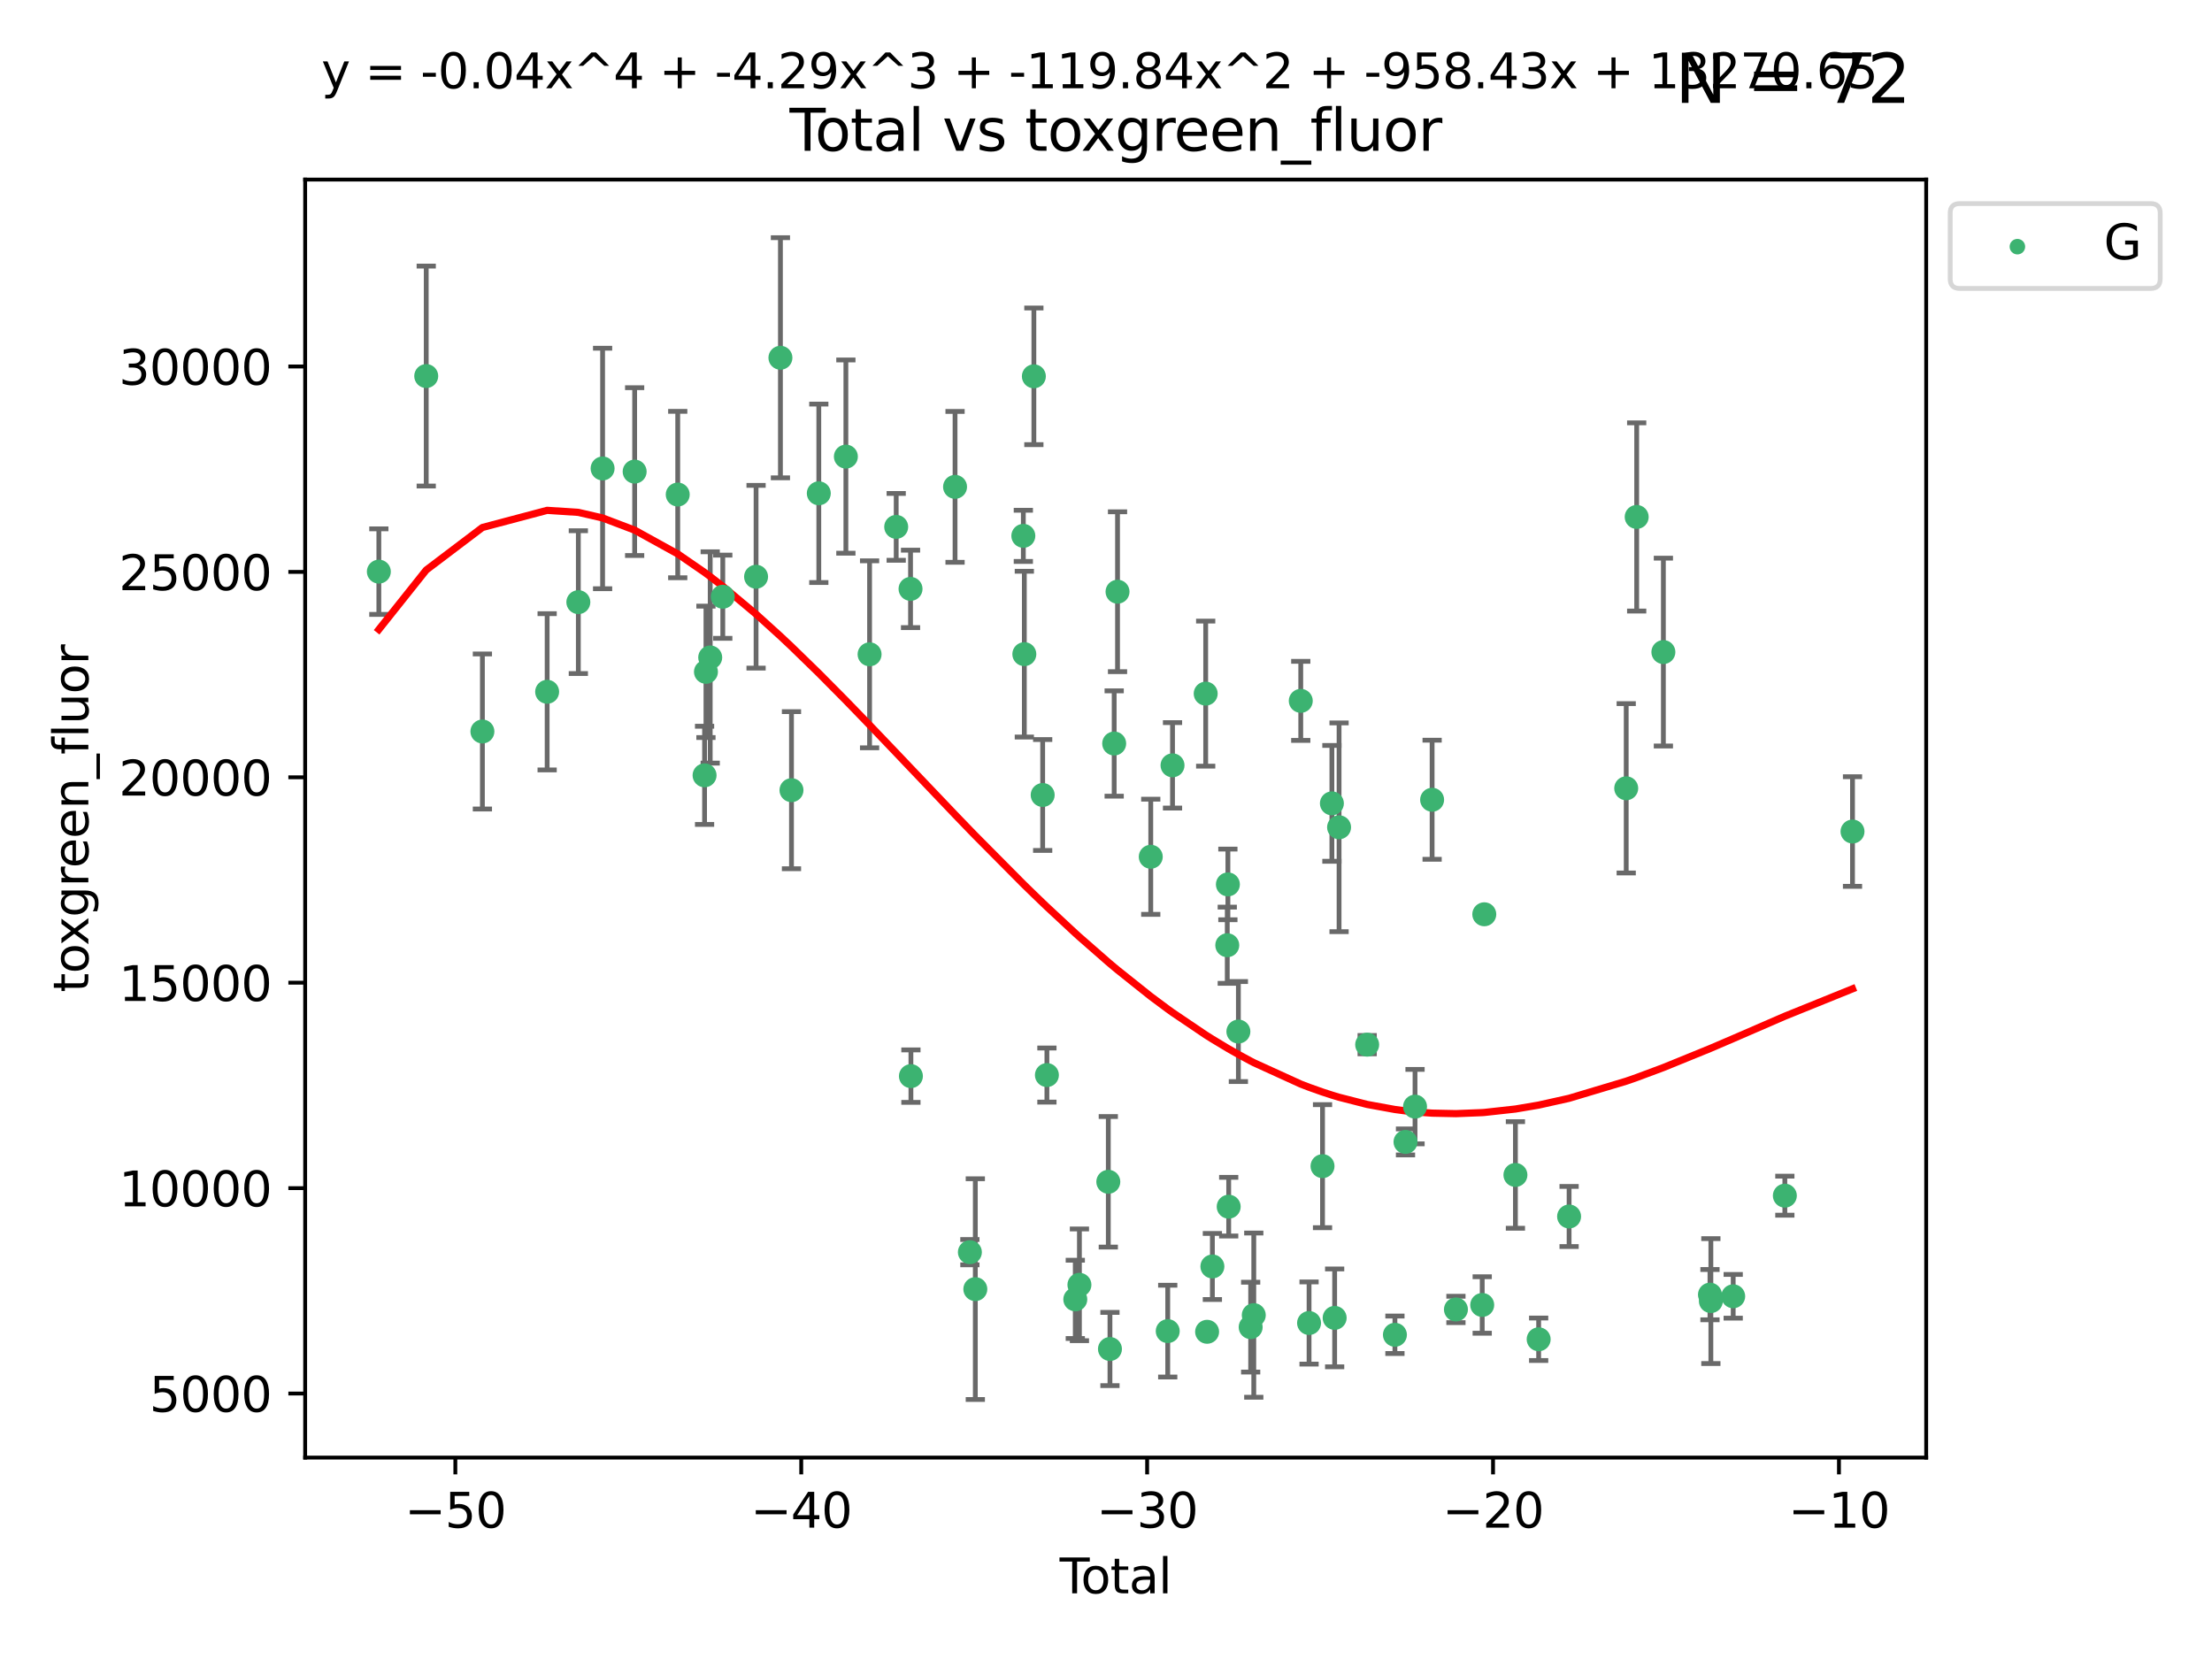 <?xml version="1.0" encoding="utf-8" standalone="no"?>
<!DOCTYPE svg PUBLIC "-//W3C//DTD SVG 1.1//EN"
  "http://www.w3.org/Graphics/SVG/1.1/DTD/svg11.dtd">
<svg xmlns:xlink="http://www.w3.org/1999/xlink" width="460.8pt" height="345.6pt" viewBox="0 0 460.8 345.6" xmlns="http://www.w3.org/2000/svg" version="1.1">
 <defs>
  <style type="text/css">*{stroke-linejoin: round; stroke-linecap: butt}</style>
 </defs>
 <g id="figure_1">
  <g id="patch_1">
   <path d="M 0 345.6 
L 460.8 345.6 
L 460.8 0 
L 0 0 
z
" style="fill: #ffffff"/>
  </g>
  <g id="axes_1">
   <g id="patch_2">
    <path d="M 63.571 303.64 
L 401.26 303.64 
L 401.26 37.411 
L 63.571 37.411 
z
" style="fill: #ffffff"/>
   </g>
   <g id="PathCollection_1">
    <defs>
     <path id="m48bfeed901" d="M 0 1.118 
C 0.297 1.118 0.581 1 0.791 0.791 
C 1 0.581 1.118 0.297 1.118 0 
C 1.118 -0.297 1 -0.581 0.791 -0.791 
C 0.581 -1 0.297 -1.118 0 -1.118 
C -0.297 -1.118 -0.581 -1 -0.791 -0.791 
C -1 -0.581 -1.118 -0.297 -1.118 0 
C -1.118 0.297 -1 0.581 -0.791 0.791 
C -0.581 1 -0.297 1.118 0 1.118 
z
" style="stroke: #3cb371"/>
    </defs>
    <g clip-path="url(#pe0abf60c79)">
     <use xlink:href="#m48bfeed901" x="78.921" y="119.081" style="fill: #3cb371; stroke: #3cb371"/>
     <use xlink:href="#m48bfeed901" x="88.792" y="78.341" style="fill: #3cb371; stroke: #3cb371"/>
     <use xlink:href="#m48bfeed901" x="100.493" y="152.382" style="fill: #3cb371; stroke: #3cb371"/>
     <use xlink:href="#m48bfeed901" x="113.98" y="144.112" style="fill: #3cb371; stroke: #3cb371"/>
     <use xlink:href="#m48bfeed901" x="120.479" y="125.437" style="fill: #3cb371; stroke: #3cb371"/>
     <use xlink:href="#m48bfeed901" x="125.533" y="97.589" style="fill: #3cb371; stroke: #3cb371"/>
     <use xlink:href="#m48bfeed901" x="132.209" y="98.241" style="fill: #3cb371; stroke: #3cb371"/>
     <use xlink:href="#m48bfeed901" x="141.185" y="103.021" style="fill: #3cb371; stroke: #3cb371"/>
     <use xlink:href="#m48bfeed901" x="146.775" y="161.515" style="fill: #3cb371; stroke: #3cb371"/>
     <use xlink:href="#m48bfeed901" x="147.063" y="139.956" style="fill: #3cb371; stroke: #3cb371"/>
     <use xlink:href="#m48bfeed901" x="147.95" y="136.96" style="fill: #3cb371; stroke: #3cb371"/>
     <use xlink:href="#m48bfeed901" x="150.568" y="124.311" style="fill: #3cb371; stroke: #3cb371"/>
     <use xlink:href="#m48bfeed901" x="157.504" y="120.145" style="fill: #3cb371; stroke: #3cb371"/>
     <use xlink:href="#m48bfeed901" x="162.577" y="74.527" style="fill: #3cb371; stroke: #3cb371"/>
     <use xlink:href="#m48bfeed901" x="164.88" y="164.609" style="fill: #3cb371; stroke: #3cb371"/>
     <use xlink:href="#m48bfeed901" x="170.572" y="102.764" style="fill: #3cb371; stroke: #3cb371"/>
     <use xlink:href="#m48bfeed901" x="176.212" y="95.117" style="fill: #3cb371; stroke: #3cb371"/>
     <use xlink:href="#m48bfeed901" x="181.15" y="136.304" style="fill: #3cb371; stroke: #3cb371"/>
     <use xlink:href="#m48bfeed901" x="186.695" y="109.759" style="fill: #3cb371; stroke: #3cb371"/>
     <use xlink:href="#m48bfeed901" x="189.682" y="122.676" style="fill: #3cb371; stroke: #3cb371"/>
     <use xlink:href="#m48bfeed901" x="189.76" y="224.177" style="fill: #3cb371; stroke: #3cb371"/>
     <use xlink:href="#m48bfeed901" x="198.955" y="101.42" style="fill: #3cb371; stroke: #3cb371"/>
     <use xlink:href="#m48bfeed901" x="202.045" y="260.852" style="fill: #3cb371; stroke: #3cb371"/>
     <use xlink:href="#m48bfeed901" x="203.178" y="268.548" style="fill: #3cb371; stroke: #3cb371"/>
     <use xlink:href="#m48bfeed901" x="213.179" y="111.627" style="fill: #3cb371; stroke: #3cb371"/>
     <use xlink:href="#m48bfeed901" x="213.387" y="136.27" style="fill: #3cb371; stroke: #3cb371"/>
     <use xlink:href="#m48bfeed901" x="215.374" y="78.394" style="fill: #3cb371; stroke: #3cb371"/>
     <use xlink:href="#m48bfeed901" x="217.208" y="165.612" style="fill: #3cb371; stroke: #3cb371"/>
     <use xlink:href="#m48bfeed901" x="218.09" y="223.956" style="fill: #3cb371; stroke: #3cb371"/>
     <use xlink:href="#m48bfeed901" x="224.004" y="270.68" style="fill: #3cb371; stroke: #3cb371"/>
     <use xlink:href="#m48bfeed901" x="224.864" y="267.65" style="fill: #3cb371; stroke: #3cb371"/>
     <use xlink:href="#m48bfeed901" x="230.88" y="246.189" style="fill: #3cb371; stroke: #3cb371"/>
     <use xlink:href="#m48bfeed901" x="231.224" y="281.024" style="fill: #3cb371; stroke: #3cb371"/>
     <use xlink:href="#m48bfeed901" x="232.104" y="154.887" style="fill: #3cb371; stroke: #3cb371"/>
     <use xlink:href="#m48bfeed901" x="232.802" y="123.264" style="fill: #3cb371; stroke: #3cb371"/>
     <use xlink:href="#m48bfeed901" x="239.724" y="178.481" style="fill: #3cb371; stroke: #3cb371"/>
     <use xlink:href="#m48bfeed901" x="243.26" y="277.296" style="fill: #3cb371; stroke: #3cb371"/>
     <use xlink:href="#m48bfeed901" x="244.258" y="159.433" style="fill: #3cb371; stroke: #3cb371"/>
     <use xlink:href="#m48bfeed901" x="251.167" y="144.495" style="fill: #3cb371; stroke: #3cb371"/>
     <use xlink:href="#m48bfeed901" x="251.462" y="277.436" style="fill: #3cb371; stroke: #3cb371"/>
     <use xlink:href="#m48bfeed901" x="252.562" y="263.827" style="fill: #3cb371; stroke: #3cb371"/>
     <use xlink:href="#m48bfeed901" x="255.663" y="196.908" style="fill: #3cb371; stroke: #3cb371"/>
     <use xlink:href="#m48bfeed901" x="255.793" y="184.238" style="fill: #3cb371; stroke: #3cb371"/>
     <use xlink:href="#m48bfeed901" x="255.96" y="251.374" style="fill: #3cb371; stroke: #3cb371"/>
     <use xlink:href="#m48bfeed901" x="257.978" y="214.891" style="fill: #3cb371; stroke: #3cb371"/>
     <use xlink:href="#m48bfeed901" x="260.537" y="276.468" style="fill: #3cb371; stroke: #3cb371"/>
     <use xlink:href="#m48bfeed901" x="261.185" y="273.967" style="fill: #3cb371; stroke: #3cb371"/>
     <use xlink:href="#m48bfeed901" x="270.973" y="146.002" style="fill: #3cb371; stroke: #3cb371"/>
     <use xlink:href="#m48bfeed901" x="272.702" y="275.609" style="fill: #3cb371; stroke: #3cb371"/>
     <use xlink:href="#m48bfeed901" x="275.505" y="242.933" style="fill: #3cb371; stroke: #3cb371"/>
     <use xlink:href="#m48bfeed901" x="277.458" y="167.356" style="fill: #3cb371; stroke: #3cb371"/>
     <use xlink:href="#m48bfeed901" x="278.033" y="274.539" style="fill: #3cb371; stroke: #3cb371"/>
     <use xlink:href="#m48bfeed901" x="278.954" y="172.338" style="fill: #3cb371; stroke: #3cb371"/>
     <use xlink:href="#m48bfeed901" x="284.806" y="217.622" style="fill: #3cb371; stroke: #3cb371"/>
     <use xlink:href="#m48bfeed901" x="290.588" y="278.06" style="fill: #3cb371; stroke: #3cb371"/>
     <use xlink:href="#m48bfeed901" x="292.792" y="237.884" style="fill: #3cb371; stroke: #3cb371"/>
     <use xlink:href="#m48bfeed901" x="294.777" y="230.529" style="fill: #3cb371; stroke: #3cb371"/>
     <use xlink:href="#m48bfeed901" x="298.336" y="166.603" style="fill: #3cb371; stroke: #3cb371"/>
     <use xlink:href="#m48bfeed901" x="303.298" y="272.783" style="fill: #3cb371; stroke: #3cb371"/>
     <use xlink:href="#m48bfeed901" x="308.772" y="271.848" style="fill: #3cb371; stroke: #3cb371"/>
     <use xlink:href="#m48bfeed901" x="309.203" y="190.46" style="fill: #3cb371; stroke: #3cb371"/>
     <use xlink:href="#m48bfeed901" x="315.691" y="244.763" style="fill: #3cb371; stroke: #3cb371"/>
     <use xlink:href="#m48bfeed901" x="320.531" y="278.996" style="fill: #3cb371; stroke: #3cb371"/>
     <use xlink:href="#m48bfeed901" x="326.871" y="253.416" style="fill: #3cb371; stroke: #3cb371"/>
     <use xlink:href="#m48bfeed901" x="338.77" y="164.215" style="fill: #3cb371; stroke: #3cb371"/>
     <use xlink:href="#m48bfeed901" x="340.952" y="107.688" style="fill: #3cb371; stroke: #3cb371"/>
     <use xlink:href="#m48bfeed901" x="346.513" y="135.838" style="fill: #3cb371; stroke: #3cb371"/>
     <use xlink:href="#m48bfeed901" x="356.217" y="269.698" style="fill: #3cb371; stroke: #3cb371"/>
     <use xlink:href="#m48bfeed901" x="356.405" y="271.04" style="fill: #3cb371; stroke: #3cb371"/>
     <use xlink:href="#m48bfeed901" x="361.057" y="270.041" style="fill: #3cb371; stroke: #3cb371"/>
     <use xlink:href="#m48bfeed901" x="371.817" y="249.079" style="fill: #3cb371; stroke: #3cb371"/>
     <use xlink:href="#m48bfeed901" x="385.911" y="173.22" style="fill: #3cb371; stroke: #3cb371"/>
    </g>
   </g>
   <g id="matplotlib.axis_1">
    <g id="xtick_1">
     <g id="line2d_1">
      <defs>
       <path id="m351f37cf20" d="M 0 0 
L 0 3.5 
" style="stroke: #000000; stroke-width: 0.8"/>
      </defs>
      <g>
       <use xlink:href="#m351f37cf20" x="94.856" y="303.64" style="stroke: #000000; stroke-width: 0.8"/>
      </g>
     </g>
     <g id="text_1">
      <!-- −50 -->
      <g transform="translate(84.304 318.238)scale(0.1 -0.1)">
       <defs>
        <path id="DejaVuSans-2212" d="M 678 2272 
L 4684 2272 
L 4684 1741 
L 678 1741 
L 678 2272 
z
" transform="scale(0.016)"/>
        <path id="DejaVuSans-35" d="M 691 4666 
L 3169 4666 
L 3169 4134 
L 1269 4134 
L 1269 2991 
Q 1406 3038 1543 3061 
Q 1681 3084 1819 3084 
Q 2600 3084 3056 2656 
Q 3513 2228 3513 1497 
Q 3513 744 3044 326 
Q 2575 -91 1722 -91 
Q 1428 -91 1123 -41 
Q 819 9 494 109 
L 494 744 
Q 775 591 1075 516 
Q 1375 441 1709 441 
Q 2250 441 2565 725 
Q 2881 1009 2881 1497 
Q 2881 1984 2565 2268 
Q 2250 2553 1709 2553 
Q 1456 2553 1204 2497 
Q 953 2441 691 2322 
L 691 4666 
z
" transform="scale(0.016)"/>
        <path id="DejaVuSans-30" d="M 2034 4250 
Q 1547 4250 1301 3770 
Q 1056 3291 1056 2328 
Q 1056 1369 1301 889 
Q 1547 409 2034 409 
Q 2525 409 2770 889 
Q 3016 1369 3016 2328 
Q 3016 3291 2770 3770 
Q 2525 4250 2034 4250 
z
M 2034 4750 
Q 2819 4750 3233 4129 
Q 3647 3509 3647 2328 
Q 3647 1150 3233 529 
Q 2819 -91 2034 -91 
Q 1250 -91 836 529 
Q 422 1150 422 2328 
Q 422 3509 836 4129 
Q 1250 4750 2034 4750 
z
" transform="scale(0.016)"/>
       </defs>
       <use xlink:href="#DejaVuSans-2212"/>
       <use xlink:href="#DejaVuSans-35" x="83.789"/>
       <use xlink:href="#DejaVuSans-30" x="147.412"/>
      </g>
     </g>
    </g>
    <g id="xtick_2">
     <g id="line2d_2">
      <g>
       <use xlink:href="#m351f37cf20" x="166.914" y="303.64" style="stroke: #000000; stroke-width: 0.8"/>
      </g>
     </g>
     <g id="text_2">
      <!-- −40 -->
      <g transform="translate(156.361 318.238)scale(0.1 -0.1)">
       <defs>
        <path id="DejaVuSans-34" d="M 2419 4116 
L 825 1625 
L 2419 1625 
L 2419 4116 
z
M 2253 4666 
L 3047 4666 
L 3047 1625 
L 3713 1625 
L 3713 1100 
L 3047 1100 
L 3047 0 
L 2419 0 
L 2419 1100 
L 313 1100 
L 313 1709 
L 2253 4666 
z
" transform="scale(0.016)"/>
       </defs>
       <use xlink:href="#DejaVuSans-2212"/>
       <use xlink:href="#DejaVuSans-34" x="83.789"/>
       <use xlink:href="#DejaVuSans-30" x="147.412"/>
      </g>
     </g>
    </g>
    <g id="xtick_3">
     <g id="line2d_3">
      <g>
       <use xlink:href="#m351f37cf20" x="238.971" y="303.64" style="stroke: #000000; stroke-width: 0.8"/>
      </g>
     </g>
     <g id="text_3">
      <!-- −30 -->
      <g transform="translate(228.419 318.238)scale(0.1 -0.1)">
       <defs>
        <path id="DejaVuSans-33" d="M 2597 2516 
Q 3050 2419 3304 2112 
Q 3559 1806 3559 1356 
Q 3559 666 3084 287 
Q 2609 -91 1734 -91 
Q 1441 -91 1130 -33 
Q 819 25 488 141 
L 488 750 
Q 750 597 1062 519 
Q 1375 441 1716 441 
Q 2309 441 2620 675 
Q 2931 909 2931 1356 
Q 2931 1769 2642 2001 
Q 2353 2234 1838 2234 
L 1294 2234 
L 1294 2753 
L 1863 2753 
Q 2328 2753 2575 2939 
Q 2822 3125 2822 3475 
Q 2822 3834 2567 4026 
Q 2313 4219 1838 4219 
Q 1578 4219 1281 4162 
Q 984 4106 628 3988 
L 628 4550 
Q 988 4650 1302 4700 
Q 1616 4750 1894 4750 
Q 2613 4750 3031 4423 
Q 3450 4097 3450 3541 
Q 3450 3153 3228 2886 
Q 3006 2619 2597 2516 
z
" transform="scale(0.016)"/>
       </defs>
       <use xlink:href="#DejaVuSans-2212"/>
       <use xlink:href="#DejaVuSans-33" x="83.789"/>
       <use xlink:href="#DejaVuSans-30" x="147.412"/>
      </g>
     </g>
    </g>
    <g id="xtick_4">
     <g id="line2d_4">
      <g>
       <use xlink:href="#m351f37cf20" x="311.029" y="303.64" style="stroke: #000000; stroke-width: 0.8"/>
      </g>
     </g>
     <g id="text_4">
      <!-- −20 -->
      <g transform="translate(300.476 318.238)scale(0.1 -0.1)">
       <defs>
        <path id="DejaVuSans-32" d="M 1228 531 
L 3431 531 
L 3431 0 
L 469 0 
L 469 531 
Q 828 903 1448 1529 
Q 2069 2156 2228 2338 
Q 2531 2678 2651 2914 
Q 2772 3150 2772 3378 
Q 2772 3750 2511 3984 
Q 2250 4219 1831 4219 
Q 1534 4219 1204 4116 
Q 875 4013 500 3803 
L 500 4441 
Q 881 4594 1212 4672 
Q 1544 4750 1819 4750 
Q 2544 4750 2975 4387 
Q 3406 4025 3406 3419 
Q 3406 3131 3298 2873 
Q 3191 2616 2906 2266 
Q 2828 2175 2409 1742 
Q 1991 1309 1228 531 
z
" transform="scale(0.016)"/>
       </defs>
       <use xlink:href="#DejaVuSans-2212"/>
       <use xlink:href="#DejaVuSans-32" x="83.789"/>
       <use xlink:href="#DejaVuSans-30" x="147.412"/>
      </g>
     </g>
    </g>
    <g id="xtick_5">
     <g id="line2d_5">
      <g>
       <use xlink:href="#m351f37cf20" x="383.086" y="303.64" style="stroke: #000000; stroke-width: 0.8"/>
      </g>
     </g>
     <g id="text_5">
      <!-- −10 -->
      <g transform="translate(372.534 318.238)scale(0.1 -0.1)">
       <defs>
        <path id="DejaVuSans-31" d="M 794 531 
L 1825 531 
L 1825 4091 
L 703 3866 
L 703 4441 
L 1819 4666 
L 2450 4666 
L 2450 531 
L 3481 531 
L 3481 0 
L 794 0 
L 794 531 
z
" transform="scale(0.016)"/>
       </defs>
       <use xlink:href="#DejaVuSans-2212"/>
       <use xlink:href="#DejaVuSans-31" x="83.789"/>
       <use xlink:href="#DejaVuSans-30" x="147.412"/>
      </g>
     </g>
    </g>
    <g id="text_6">
     <!-- Total -->
     <g transform="translate(220.739 331.917)scale(0.1 -0.1)">
      <defs>
       <path id="DejaVuSans-54" d="M -19 4666 
L 3928 4666 
L 3928 4134 
L 2272 4134 
L 2272 0 
L 1638 0 
L 1638 4134 
L -19 4134 
L -19 4666 
z
" transform="scale(0.016)"/>
       <path id="DejaVuSans-6f" d="M 1959 3097 
Q 1497 3097 1228 2736 
Q 959 2375 959 1747 
Q 959 1119 1226 758 
Q 1494 397 1959 397 
Q 2419 397 2687 759 
Q 2956 1122 2956 1747 
Q 2956 2369 2687 2733 
Q 2419 3097 1959 3097 
z
M 1959 3584 
Q 2709 3584 3137 3096 
Q 3566 2609 3566 1747 
Q 3566 888 3137 398 
Q 2709 -91 1959 -91 
Q 1206 -91 779 398 
Q 353 888 353 1747 
Q 353 2609 779 3096 
Q 1206 3584 1959 3584 
z
" transform="scale(0.016)"/>
       <path id="DejaVuSans-74" d="M 1172 4494 
L 1172 3500 
L 2356 3500 
L 2356 3053 
L 1172 3053 
L 1172 1153 
Q 1172 725 1289 603 
Q 1406 481 1766 481 
L 2356 481 
L 2356 0 
L 1766 0 
Q 1100 0 847 248 
Q 594 497 594 1153 
L 594 3053 
L 172 3053 
L 172 3500 
L 594 3500 
L 594 4494 
L 1172 4494 
z
" transform="scale(0.016)"/>
       <path id="DejaVuSans-61" d="M 2194 1759 
Q 1497 1759 1228 1600 
Q 959 1441 959 1056 
Q 959 750 1161 570 
Q 1363 391 1709 391 
Q 2188 391 2477 730 
Q 2766 1069 2766 1631 
L 2766 1759 
L 2194 1759 
z
M 3341 1997 
L 3341 0 
L 2766 0 
L 2766 531 
Q 2569 213 2275 61 
Q 1981 -91 1556 -91 
Q 1019 -91 701 211 
Q 384 513 384 1019 
Q 384 1609 779 1909 
Q 1175 2209 1959 2209 
L 2766 2209 
L 2766 2266 
Q 2766 2663 2505 2880 
Q 2244 3097 1772 3097 
Q 1472 3097 1187 3025 
Q 903 2953 641 2809 
L 641 3341 
Q 956 3463 1253 3523 
Q 1550 3584 1831 3584 
Q 2591 3584 2966 3190 
Q 3341 2797 3341 1997 
z
" transform="scale(0.016)"/>
       <path id="DejaVuSans-6c" d="M 603 4863 
L 1178 4863 
L 1178 0 
L 603 0 
L 603 4863 
z
" transform="scale(0.016)"/>
      </defs>
      <use xlink:href="#DejaVuSans-54"/>
      <use xlink:href="#DejaVuSans-6f" x="44.084"/>
      <use xlink:href="#DejaVuSans-74" x="105.266"/>
      <use xlink:href="#DejaVuSans-61" x="144.475"/>
      <use xlink:href="#DejaVuSans-6c" x="205.754"/>
     </g>
    </g>
   </g>
   <g id="matplotlib.axis_2">
    <g id="ytick_1">
     <g id="line2d_6">
      <defs>
       <path id="m93490584f9" d="M 0 0 
L -3.5 0 
" style="stroke: #000000; stroke-width: 0.8"/>
      </defs>
      <g>
       <use xlink:href="#m93490584f9" x="63.571" y="290.297" style="stroke: #000000; stroke-width: 0.8"/>
      </g>
     </g>
     <g id="text_7">
      <!-- 5000 -->
      <g transform="translate(31.121 294.096)scale(0.1 -0.1)">
       <use xlink:href="#DejaVuSans-35"/>
       <use xlink:href="#DejaVuSans-30" x="63.623"/>
       <use xlink:href="#DejaVuSans-30" x="127.246"/>
       <use xlink:href="#DejaVuSans-30" x="190.869"/>
      </g>
     </g>
    </g>
    <g id="ytick_2">
     <g id="line2d_7">
      <g>
       <use xlink:href="#m93490584f9" x="63.571" y="247.507" style="stroke: #000000; stroke-width: 0.8"/>
      </g>
     </g>
     <g id="text_8">
      <!-- 10000 -->
      <g transform="translate(24.759 251.306)scale(0.1 -0.1)">
       <use xlink:href="#DejaVuSans-31"/>
       <use xlink:href="#DejaVuSans-30" x="63.623"/>
       <use xlink:href="#DejaVuSans-30" x="127.246"/>
       <use xlink:href="#DejaVuSans-30" x="190.869"/>
       <use xlink:href="#DejaVuSans-30" x="254.492"/>
      </g>
     </g>
    </g>
    <g id="ytick_3">
     <g id="line2d_8">
      <g>
       <use xlink:href="#m93490584f9" x="63.571" y="204.717" style="stroke: #000000; stroke-width: 0.8"/>
      </g>
     </g>
     <g id="text_9">
      <!-- 15000 -->
      <g transform="translate(24.759 208.516)scale(0.1 -0.1)">
       <use xlink:href="#DejaVuSans-31"/>
       <use xlink:href="#DejaVuSans-35" x="63.623"/>
       <use xlink:href="#DejaVuSans-30" x="127.246"/>
       <use xlink:href="#DejaVuSans-30" x="190.869"/>
       <use xlink:href="#DejaVuSans-30" x="254.492"/>
      </g>
     </g>
    </g>
    <g id="ytick_4">
     <g id="line2d_9">
      <g>
       <use xlink:href="#m93490584f9" x="63.571" y="161.927" style="stroke: #000000; stroke-width: 0.8"/>
      </g>
     </g>
     <g id="text_10">
      <!-- 20000 -->
      <g transform="translate(24.759 165.726)scale(0.1 -0.1)">
       <use xlink:href="#DejaVuSans-32"/>
       <use xlink:href="#DejaVuSans-30" x="63.623"/>
       <use xlink:href="#DejaVuSans-30" x="127.246"/>
       <use xlink:href="#DejaVuSans-30" x="190.869"/>
       <use xlink:href="#DejaVuSans-30" x="254.492"/>
      </g>
     </g>
    </g>
    <g id="ytick_5">
     <g id="line2d_10">
      <g>
       <use xlink:href="#m93490584f9" x="63.571" y="119.136" style="stroke: #000000; stroke-width: 0.8"/>
      </g>
     </g>
     <g id="text_11">
      <!-- 25000 -->
      <g transform="translate(24.759 122.936)scale(0.1 -0.1)">
       <use xlink:href="#DejaVuSans-32"/>
       <use xlink:href="#DejaVuSans-35" x="63.623"/>
       <use xlink:href="#DejaVuSans-30" x="127.246"/>
       <use xlink:href="#DejaVuSans-30" x="190.869"/>
       <use xlink:href="#DejaVuSans-30" x="254.492"/>
      </g>
     </g>
    </g>
    <g id="ytick_6">
     <g id="line2d_11">
      <g>
       <use xlink:href="#m93490584f9" x="63.571" y="76.346" style="stroke: #000000; stroke-width: 0.8"/>
      </g>
     </g>
     <g id="text_12">
      <!-- 30000 -->
      <g transform="translate(24.759 80.146)scale(0.1 -0.1)">
       <use xlink:href="#DejaVuSans-33"/>
       <use xlink:href="#DejaVuSans-30" x="63.623"/>
       <use xlink:href="#DejaVuSans-30" x="127.246"/>
       <use xlink:href="#DejaVuSans-30" x="190.869"/>
       <use xlink:href="#DejaVuSans-30" x="254.492"/>
      </g>
     </g>
    </g>
    <g id="text_13">
     <!-- toxgreen_fluor -->
     <g transform="translate(18.401 206.72)rotate(-90)scale(0.1 -0.1)">
      <defs>
       <path id="DejaVuSans-78" d="M 3513 3500 
L 2247 1797 
L 3578 0 
L 2900 0 
L 1881 1375 
L 863 0 
L 184 0 
L 1544 1831 
L 300 3500 
L 978 3500 
L 1906 2253 
L 2834 3500 
L 3513 3500 
z
" transform="scale(0.016)"/>
       <path id="DejaVuSans-67" d="M 2906 1791 
Q 2906 2416 2648 2759 
Q 2391 3103 1925 3103 
Q 1463 3103 1205 2759 
Q 947 2416 947 1791 
Q 947 1169 1205 825 
Q 1463 481 1925 481 
Q 2391 481 2648 825 
Q 2906 1169 2906 1791 
z
M 3481 434 
Q 3481 -459 3084 -895 
Q 2688 -1331 1869 -1331 
Q 1566 -1331 1297 -1286 
Q 1028 -1241 775 -1147 
L 775 -588 
Q 1028 -725 1275 -790 
Q 1522 -856 1778 -856 
Q 2344 -856 2625 -561 
Q 2906 -266 2906 331 
L 2906 616 
Q 2728 306 2450 153 
Q 2172 0 1784 0 
Q 1141 0 747 490 
Q 353 981 353 1791 
Q 353 2603 747 3093 
Q 1141 3584 1784 3584 
Q 2172 3584 2450 3431 
Q 2728 3278 2906 2969 
L 2906 3500 
L 3481 3500 
L 3481 434 
z
" transform="scale(0.016)"/>
       <path id="DejaVuSans-72" d="M 2631 2963 
Q 2534 3019 2420 3045 
Q 2306 3072 2169 3072 
Q 1681 3072 1420 2755 
Q 1159 2438 1159 1844 
L 1159 0 
L 581 0 
L 581 3500 
L 1159 3500 
L 1159 2956 
Q 1341 3275 1631 3429 
Q 1922 3584 2338 3584 
Q 2397 3584 2469 3576 
Q 2541 3569 2628 3553 
L 2631 2963 
z
" transform="scale(0.016)"/>
       <path id="DejaVuSans-65" d="M 3597 1894 
L 3597 1613 
L 953 1613 
Q 991 1019 1311 708 
Q 1631 397 2203 397 
Q 2534 397 2845 478 
Q 3156 559 3463 722 
L 3463 178 
Q 3153 47 2828 -22 
Q 2503 -91 2169 -91 
Q 1331 -91 842 396 
Q 353 884 353 1716 
Q 353 2575 817 3079 
Q 1281 3584 2069 3584 
Q 2775 3584 3186 3129 
Q 3597 2675 3597 1894 
z
M 3022 2063 
Q 3016 2534 2758 2815 
Q 2500 3097 2075 3097 
Q 1594 3097 1305 2825 
Q 1016 2553 972 2059 
L 3022 2063 
z
" transform="scale(0.016)"/>
       <path id="DejaVuSans-6e" d="M 3513 2113 
L 3513 0 
L 2938 0 
L 2938 2094 
Q 2938 2591 2744 2837 
Q 2550 3084 2163 3084 
Q 1697 3084 1428 2787 
Q 1159 2491 1159 1978 
L 1159 0 
L 581 0 
L 581 3500 
L 1159 3500 
L 1159 2956 
Q 1366 3272 1645 3428 
Q 1925 3584 2291 3584 
Q 2894 3584 3203 3211 
Q 3513 2838 3513 2113 
z
" transform="scale(0.016)"/>
       <path id="DejaVuSans-5f" d="M 3263 -1063 
L 3263 -1509 
L -63 -1509 
L -63 -1063 
L 3263 -1063 
z
" transform="scale(0.016)"/>
       <path id="DejaVuSans-66" d="M 2375 4863 
L 2375 4384 
L 1825 4384 
Q 1516 4384 1395 4259 
Q 1275 4134 1275 3809 
L 1275 3500 
L 2222 3500 
L 2222 3053 
L 1275 3053 
L 1275 0 
L 697 0 
L 697 3053 
L 147 3053 
L 147 3500 
L 697 3500 
L 697 3744 
Q 697 4328 969 4595 
Q 1241 4863 1831 4863 
L 2375 4863 
z
" transform="scale(0.016)"/>
       <path id="DejaVuSans-75" d="M 544 1381 
L 544 3500 
L 1119 3500 
L 1119 1403 
Q 1119 906 1312 657 
Q 1506 409 1894 409 
Q 2359 409 2629 706 
Q 2900 1003 2900 1516 
L 2900 3500 
L 3475 3500 
L 3475 0 
L 2900 0 
L 2900 538 
Q 2691 219 2414 64 
Q 2138 -91 1772 -91 
Q 1169 -91 856 284 
Q 544 659 544 1381 
z
M 1991 3584 
L 1991 3584 
z
" transform="scale(0.016)"/>
      </defs>
      <use xlink:href="#DejaVuSans-74"/>
      <use xlink:href="#DejaVuSans-6f" x="39.209"/>
      <use xlink:href="#DejaVuSans-78" x="97.266"/>
      <use xlink:href="#DejaVuSans-67" x="156.445"/>
      <use xlink:href="#DejaVuSans-72" x="219.922"/>
      <use xlink:href="#DejaVuSans-65" x="258.785"/>
      <use xlink:href="#DejaVuSans-65" x="320.309"/>
      <use xlink:href="#DejaVuSans-6e" x="381.832"/>
      <use xlink:href="#DejaVuSans-5f" x="445.211"/>
      <use xlink:href="#DejaVuSans-66" x="495.211"/>
      <use xlink:href="#DejaVuSans-6c" x="530.416"/>
      <use xlink:href="#DejaVuSans-75" x="558.199"/>
      <use xlink:href="#DejaVuSans-6f" x="621.578"/>
      <use xlink:href="#DejaVuSans-72" x="682.76"/>
     </g>
    </g>
   </g>
   <g id="LineCollection_1">
    <path d="M 78.921 127.994 
L 78.921 110.168 
" clip-path="url(#pe0abf60c79)" style="fill: none; stroke: #696969"/>
    <path d="M 88.792 101.251 
L 88.792 55.431 
" clip-path="url(#pe0abf60c79)" style="fill: none; stroke: #696969"/>
    <path d="M 100.493 168.53 
L 100.493 136.235 
" clip-path="url(#pe0abf60c79)" style="fill: none; stroke: #696969"/>
    <path d="M 113.98 160.386 
L 113.98 127.837 
" clip-path="url(#pe0abf60c79)" style="fill: none; stroke: #696969"/>
    <path d="M 120.479 140.311 
L 120.479 110.564 
" clip-path="url(#pe0abf60c79)" style="fill: none; stroke: #696969"/>
    <path d="M 125.533 122.638 
L 125.533 72.54 
" clip-path="url(#pe0abf60c79)" style="fill: none; stroke: #696969"/>
    <path d="M 132.209 115.721 
L 132.209 80.762 
" clip-path="url(#pe0abf60c79)" style="fill: none; stroke: #696969"/>
    <path d="M 141.185 120.353 
L 141.185 85.69 
" clip-path="url(#pe0abf60c79)" style="fill: none; stroke: #696969"/>
    <path d="M 146.775 171.74 
L 146.775 151.29 
" clip-path="url(#pe0abf60c79)" style="fill: none; stroke: #696969"/>
    <path d="M 147.063 153.639 
L 147.063 126.273 
" clip-path="url(#pe0abf60c79)" style="fill: none; stroke: #696969"/>
    <path d="M 147.95 158.972 
L 147.95 114.948 
" clip-path="url(#pe0abf60c79)" style="fill: none; stroke: #696969"/>
    <path d="M 150.568 132.977 
L 150.568 115.644 
" clip-path="url(#pe0abf60c79)" style="fill: none; stroke: #696969"/>
    <path d="M 157.504 139.181 
L 157.504 101.11 
" clip-path="url(#pe0abf60c79)" style="fill: none; stroke: #696969"/>
    <path d="M 162.577 99.542 
L 162.577 49.513 
" clip-path="url(#pe0abf60c79)" style="fill: none; stroke: #696969"/>
    <path d="M 164.88 180.968 
L 164.88 148.249 
" clip-path="url(#pe0abf60c79)" style="fill: none; stroke: #696969"/>
    <path d="M 170.572 121.352 
L 170.572 84.176 
" clip-path="url(#pe0abf60c79)" style="fill: none; stroke: #696969"/>
    <path d="M 176.212 115.244 
L 176.212 74.99 
" clip-path="url(#pe0abf60c79)" style="fill: none; stroke: #696969"/>
    <path d="M 181.15 155.784 
L 181.15 116.824 
" clip-path="url(#pe0abf60c79)" style="fill: none; stroke: #696969"/>
    <path d="M 186.695 116.719 
L 186.695 102.799 
" clip-path="url(#pe0abf60c79)" style="fill: none; stroke: #696969"/>
    <path d="M 189.682 130.743 
L 189.682 114.61 
" clip-path="url(#pe0abf60c79)" style="fill: none; stroke: #696969"/>
    <path d="M 189.76 229.641 
L 189.76 218.713 
" clip-path="url(#pe0abf60c79)" style="fill: none; stroke: #696969"/>
    <path d="M 198.955 117.132 
L 198.955 85.708 
" clip-path="url(#pe0abf60c79)" style="fill: none; stroke: #696969"/>
    <path d="M 202.045 263.488 
L 202.045 258.216 
" clip-path="url(#pe0abf60c79)" style="fill: none; stroke: #696969"/>
    <path d="M 203.178 291.539 
L 203.178 245.558 
" clip-path="url(#pe0abf60c79)" style="fill: none; stroke: #696969"/>
    <path d="M 213.179 116.956 
L 213.179 106.298 
" clip-path="url(#pe0abf60c79)" style="fill: none; stroke: #696969"/>
    <path d="M 213.387 153.54 
L 213.387 119.001 
" clip-path="url(#pe0abf60c79)" style="fill: none; stroke: #696969"/>
    <path d="M 215.374 92.626 
L 215.374 64.162 
" clip-path="url(#pe0abf60c79)" style="fill: none; stroke: #696969"/>
    <path d="M 217.208 177.16 
L 217.208 154.064 
" clip-path="url(#pe0abf60c79)" style="fill: none; stroke: #696969"/>
    <path d="M 218.09 229.59 
L 218.09 218.322 
" clip-path="url(#pe0abf60c79)" style="fill: none; stroke: #696969"/>
    <path d="M 224.004 278.834 
L 224.004 262.526 
" clip-path="url(#pe0abf60c79)" style="fill: none; stroke: #696969"/>
    <path d="M 224.864 279.286 
L 224.864 256.015 
" clip-path="url(#pe0abf60c79)" style="fill: none; stroke: #696969"/>
    <path d="M 230.88 259.783 
L 230.88 232.595 
" clip-path="url(#pe0abf60c79)" style="fill: none; stroke: #696969"/>
    <path d="M 231.224 288.654 
L 231.224 273.394 
" clip-path="url(#pe0abf60c79)" style="fill: none; stroke: #696969"/>
    <path d="M 232.104 165.857 
L 232.104 143.917 
" clip-path="url(#pe0abf60c79)" style="fill: none; stroke: #696969"/>
    <path d="M 232.802 139.913 
L 232.802 106.614 
" clip-path="url(#pe0abf60c79)" style="fill: none; stroke: #696969"/>
    <path d="M 239.724 190.475 
L 239.724 166.488 
" clip-path="url(#pe0abf60c79)" style="fill: none; stroke: #696969"/>
    <path d="M 243.26 286.855 
L 243.26 267.738 
" clip-path="url(#pe0abf60c79)" style="fill: none; stroke: #696969"/>
    <path d="M 244.258 168.333 
L 244.258 150.534 
" clip-path="url(#pe0abf60c79)" style="fill: none; stroke: #696969"/>
    <path d="M 251.167 159.601 
L 251.167 129.388 
" clip-path="url(#pe0abf60c79)" style="fill: none; stroke: #696969"/>
    <path d="M 251.462 278.163 
L 251.462 276.709 
" clip-path="url(#pe0abf60c79)" style="fill: none; stroke: #696969"/>
    <path d="M 252.562 270.707 
L 252.562 256.947 
" clip-path="url(#pe0abf60c79)" style="fill: none; stroke: #696969"/>
    <path d="M 255.663 204.844 
L 255.663 188.973 
" clip-path="url(#pe0abf60c79)" style="fill: none; stroke: #696969"/>
    <path d="M 255.793 191.599 
L 255.793 176.876 
" clip-path="url(#pe0abf60c79)" style="fill: none; stroke: #696969"/>
    <path d="M 255.96 257.483 
L 255.96 245.265 
" clip-path="url(#pe0abf60c79)" style="fill: none; stroke: #696969"/>
    <path d="M 257.978 225.31 
L 257.978 204.472 
" clip-path="url(#pe0abf60c79)" style="fill: none; stroke: #696969"/>
    <path d="M 260.537 285.826 
L 260.537 267.11 
" clip-path="url(#pe0abf60c79)" style="fill: none; stroke: #696969"/>
    <path d="M 261.185 291.07 
L 261.185 256.865 
" clip-path="url(#pe0abf60c79)" style="fill: none; stroke: #696969"/>
    <path d="M 270.973 154.239 
L 270.973 137.765 
" clip-path="url(#pe0abf60c79)" style="fill: none; stroke: #696969"/>
    <path d="M 272.702 284.166 
L 272.702 267.053 
" clip-path="url(#pe0abf60c79)" style="fill: none; stroke: #696969"/>
    <path d="M 275.505 255.748 
L 275.505 230.118 
" clip-path="url(#pe0abf60c79)" style="fill: none; stroke: #696969"/>
    <path d="M 277.458 179.419 
L 277.458 155.293 
" clip-path="url(#pe0abf60c79)" style="fill: none; stroke: #696969"/>
    <path d="M 278.033 284.732 
L 278.033 264.346 
" clip-path="url(#pe0abf60c79)" style="fill: none; stroke: #696969"/>
    <path d="M 278.954 194.085 
L 278.954 150.592 
" clip-path="url(#pe0abf60c79)" style="fill: none; stroke: #696969"/>
    <path d="M 284.806 219.535 
L 284.806 215.708 
" clip-path="url(#pe0abf60c79)" style="fill: none; stroke: #696969"/>
    <path d="M 290.588 281.96 
L 290.588 274.159 
" clip-path="url(#pe0abf60c79)" style="fill: none; stroke: #696969"/>
    <path d="M 292.792 240.591 
L 292.792 235.176 
" clip-path="url(#pe0abf60c79)" style="fill: none; stroke: #696969"/>
    <path d="M 294.777 238.283 
L 294.777 222.776 
" clip-path="url(#pe0abf60c79)" style="fill: none; stroke: #696969"/>
    <path d="M 298.336 179.008 
L 298.336 154.198 
" clip-path="url(#pe0abf60c79)" style="fill: none; stroke: #696969"/>
    <path d="M 303.298 275.529 
L 303.298 270.037 
" clip-path="url(#pe0abf60c79)" style="fill: none; stroke: #696969"/>
    <path d="M 308.772 277.732 
L 308.772 265.964 
" clip-path="url(#pe0abf60c79)" style="fill: none; stroke: #696969"/>
    <path d="M 309.203 191.257 
L 309.203 189.662 
" clip-path="url(#pe0abf60c79)" style="fill: none; stroke: #696969"/>
    <path d="M 315.691 255.868 
L 315.691 233.659 
" clip-path="url(#pe0abf60c79)" style="fill: none; stroke: #696969"/>
    <path d="M 320.531 283.418 
L 320.531 274.573 
" clip-path="url(#pe0abf60c79)" style="fill: none; stroke: #696969"/>
    <path d="M 326.871 259.674 
L 326.871 247.159 
" clip-path="url(#pe0abf60c79)" style="fill: none; stroke: #696969"/>
    <path d="M 338.77 181.857 
L 338.77 146.573 
" clip-path="url(#pe0abf60c79)" style="fill: none; stroke: #696969"/>
    <path d="M 340.952 127.291 
L 340.952 88.086 
" clip-path="url(#pe0abf60c79)" style="fill: none; stroke: #696969"/>
    <path d="M 346.513 155.406 
L 346.513 116.271 
" clip-path="url(#pe0abf60c79)" style="fill: none; stroke: #696969"/>
    <path d="M 356.217 274.936 
L 356.217 264.46 
" clip-path="url(#pe0abf60c79)" style="fill: none; stroke: #696969"/>
    <path d="M 356.405 284.048 
L 356.405 258.032 
" clip-path="url(#pe0abf60c79)" style="fill: none; stroke: #696969"/>
    <path d="M 361.057 274.59 
L 361.057 265.492 
" clip-path="url(#pe0abf60c79)" style="fill: none; stroke: #696969"/>
    <path d="M 371.817 253.145 
L 371.817 245.013 
" clip-path="url(#pe0abf60c79)" style="fill: none; stroke: #696969"/>
    <path d="M 385.911 184.641 
L 385.911 161.799 
" clip-path="url(#pe0abf60c79)" style="fill: none; stroke: #696969"/>
   </g>
   <g id="line2d_12">
    <defs>
     <path id="m410e4fccdc" d="M 2 0 
L -2 -0 
" style="stroke: #696969"/>
    </defs>
    <g clip-path="url(#pe0abf60c79)">
     <use xlink:href="#m410e4fccdc" x="78.921" y="127.994" style="fill: #696969; stroke: #696969"/>
     <use xlink:href="#m410e4fccdc" x="88.792" y="101.251" style="fill: #696969; stroke: #696969"/>
     <use xlink:href="#m410e4fccdc" x="100.493" y="168.53" style="fill: #696969; stroke: #696969"/>
     <use xlink:href="#m410e4fccdc" x="113.98" y="160.386" style="fill: #696969; stroke: #696969"/>
     <use xlink:href="#m410e4fccdc" x="120.479" y="140.311" style="fill: #696969; stroke: #696969"/>
     <use xlink:href="#m410e4fccdc" x="125.533" y="122.638" style="fill: #696969; stroke: #696969"/>
     <use xlink:href="#m410e4fccdc" x="132.209" y="115.721" style="fill: #696969; stroke: #696969"/>
     <use xlink:href="#m410e4fccdc" x="141.185" y="120.353" style="fill: #696969; stroke: #696969"/>
     <use xlink:href="#m410e4fccdc" x="146.775" y="171.74" style="fill: #696969; stroke: #696969"/>
     <use xlink:href="#m410e4fccdc" x="147.063" y="153.639" style="fill: #696969; stroke: #696969"/>
     <use xlink:href="#m410e4fccdc" x="147.95" y="158.972" style="fill: #696969; stroke: #696969"/>
     <use xlink:href="#m410e4fccdc" x="150.568" y="132.977" style="fill: #696969; stroke: #696969"/>
     <use xlink:href="#m410e4fccdc" x="157.504" y="139.181" style="fill: #696969; stroke: #696969"/>
     <use xlink:href="#m410e4fccdc" x="162.577" y="99.542" style="fill: #696969; stroke: #696969"/>
     <use xlink:href="#m410e4fccdc" x="164.88" y="180.968" style="fill: #696969; stroke: #696969"/>
     <use xlink:href="#m410e4fccdc" x="170.572" y="121.352" style="fill: #696969; stroke: #696969"/>
     <use xlink:href="#m410e4fccdc" x="176.212" y="115.244" style="fill: #696969; stroke: #696969"/>
     <use xlink:href="#m410e4fccdc" x="181.15" y="155.784" style="fill: #696969; stroke: #696969"/>
     <use xlink:href="#m410e4fccdc" x="186.695" y="116.719" style="fill: #696969; stroke: #696969"/>
     <use xlink:href="#m410e4fccdc" x="189.682" y="130.743" style="fill: #696969; stroke: #696969"/>
     <use xlink:href="#m410e4fccdc" x="189.76" y="229.641" style="fill: #696969; stroke: #696969"/>
     <use xlink:href="#m410e4fccdc" x="198.955" y="117.132" style="fill: #696969; stroke: #696969"/>
     <use xlink:href="#m410e4fccdc" x="202.045" y="263.488" style="fill: #696969; stroke: #696969"/>
     <use xlink:href="#m410e4fccdc" x="203.178" y="291.539" style="fill: #696969; stroke: #696969"/>
     <use xlink:href="#m410e4fccdc" x="213.179" y="116.956" style="fill: #696969; stroke: #696969"/>
     <use xlink:href="#m410e4fccdc" x="213.387" y="153.54" style="fill: #696969; stroke: #696969"/>
     <use xlink:href="#m410e4fccdc" x="215.374" y="92.626" style="fill: #696969; stroke: #696969"/>
     <use xlink:href="#m410e4fccdc" x="217.208" y="177.16" style="fill: #696969; stroke: #696969"/>
     <use xlink:href="#m410e4fccdc" x="218.09" y="229.59" style="fill: #696969; stroke: #696969"/>
     <use xlink:href="#m410e4fccdc" x="224.004" y="278.834" style="fill: #696969; stroke: #696969"/>
     <use xlink:href="#m410e4fccdc" x="224.864" y="279.286" style="fill: #696969; stroke: #696969"/>
     <use xlink:href="#m410e4fccdc" x="230.88" y="259.783" style="fill: #696969; stroke: #696969"/>
     <use xlink:href="#m410e4fccdc" x="231.224" y="288.654" style="fill: #696969; stroke: #696969"/>
     <use xlink:href="#m410e4fccdc" x="232.104" y="165.857" style="fill: #696969; stroke: #696969"/>
     <use xlink:href="#m410e4fccdc" x="232.802" y="139.913" style="fill: #696969; stroke: #696969"/>
     <use xlink:href="#m410e4fccdc" x="239.724" y="190.475" style="fill: #696969; stroke: #696969"/>
     <use xlink:href="#m410e4fccdc" x="243.26" y="286.855" style="fill: #696969; stroke: #696969"/>
     <use xlink:href="#m410e4fccdc" x="244.258" y="168.333" style="fill: #696969; stroke: #696969"/>
     <use xlink:href="#m410e4fccdc" x="251.167" y="159.601" style="fill: #696969; stroke: #696969"/>
     <use xlink:href="#m410e4fccdc" x="251.462" y="278.163" style="fill: #696969; stroke: #696969"/>
     <use xlink:href="#m410e4fccdc" x="252.562" y="270.707" style="fill: #696969; stroke: #696969"/>
     <use xlink:href="#m410e4fccdc" x="255.663" y="204.844" style="fill: #696969; stroke: #696969"/>
     <use xlink:href="#m410e4fccdc" x="255.793" y="191.599" style="fill: #696969; stroke: #696969"/>
     <use xlink:href="#m410e4fccdc" x="255.96" y="257.483" style="fill: #696969; stroke: #696969"/>
     <use xlink:href="#m410e4fccdc" x="257.978" y="225.31" style="fill: #696969; stroke: #696969"/>
     <use xlink:href="#m410e4fccdc" x="260.537" y="285.826" style="fill: #696969; stroke: #696969"/>
     <use xlink:href="#m410e4fccdc" x="261.185" y="291.07" style="fill: #696969; stroke: #696969"/>
     <use xlink:href="#m410e4fccdc" x="270.973" y="154.239" style="fill: #696969; stroke: #696969"/>
     <use xlink:href="#m410e4fccdc" x="272.702" y="284.166" style="fill: #696969; stroke: #696969"/>
     <use xlink:href="#m410e4fccdc" x="275.505" y="255.748" style="fill: #696969; stroke: #696969"/>
     <use xlink:href="#m410e4fccdc" x="277.458" y="179.419" style="fill: #696969; stroke: #696969"/>
     <use xlink:href="#m410e4fccdc" x="278.033" y="284.732" style="fill: #696969; stroke: #696969"/>
     <use xlink:href="#m410e4fccdc" x="278.954" y="194.085" style="fill: #696969; stroke: #696969"/>
     <use xlink:href="#m410e4fccdc" x="284.806" y="219.535" style="fill: #696969; stroke: #696969"/>
     <use xlink:href="#m410e4fccdc" x="290.588" y="281.96" style="fill: #696969; stroke: #696969"/>
     <use xlink:href="#m410e4fccdc" x="292.792" y="240.591" style="fill: #696969; stroke: #696969"/>
     <use xlink:href="#m410e4fccdc" x="294.777" y="238.283" style="fill: #696969; stroke: #696969"/>
     <use xlink:href="#m410e4fccdc" x="298.336" y="179.008" style="fill: #696969; stroke: #696969"/>
     <use xlink:href="#m410e4fccdc" x="303.298" y="275.529" style="fill: #696969; stroke: #696969"/>
     <use xlink:href="#m410e4fccdc" x="308.772" y="277.732" style="fill: #696969; stroke: #696969"/>
     <use xlink:href="#m410e4fccdc" x="309.203" y="191.257" style="fill: #696969; stroke: #696969"/>
     <use xlink:href="#m410e4fccdc" x="315.691" y="255.868" style="fill: #696969; stroke: #696969"/>
     <use xlink:href="#m410e4fccdc" x="320.531" y="283.418" style="fill: #696969; stroke: #696969"/>
     <use xlink:href="#m410e4fccdc" x="326.871" y="259.674" style="fill: #696969; stroke: #696969"/>
     <use xlink:href="#m410e4fccdc" x="338.77" y="181.857" style="fill: #696969; stroke: #696969"/>
     <use xlink:href="#m410e4fccdc" x="340.952" y="127.291" style="fill: #696969; stroke: #696969"/>
     <use xlink:href="#m410e4fccdc" x="346.513" y="155.406" style="fill: #696969; stroke: #696969"/>
     <use xlink:href="#m410e4fccdc" x="356.217" y="274.936" style="fill: #696969; stroke: #696969"/>
     <use xlink:href="#m410e4fccdc" x="356.405" y="284.048" style="fill: #696969; stroke: #696969"/>
     <use xlink:href="#m410e4fccdc" x="361.057" y="274.59" style="fill: #696969; stroke: #696969"/>
     <use xlink:href="#m410e4fccdc" x="371.817" y="253.145" style="fill: #696969; stroke: #696969"/>
     <use xlink:href="#m410e4fccdc" x="385.911" y="184.641" style="fill: #696969; stroke: #696969"/>
    </g>
   </g>
   <g id="line2d_13">
    <g clip-path="url(#pe0abf60c79)">
     <use xlink:href="#m410e4fccdc" x="78.921" y="110.168" style="fill: #696969; stroke: #696969"/>
     <use xlink:href="#m410e4fccdc" x="88.792" y="55.431" style="fill: #696969; stroke: #696969"/>
     <use xlink:href="#m410e4fccdc" x="100.493" y="136.235" style="fill: #696969; stroke: #696969"/>
     <use xlink:href="#m410e4fccdc" x="113.98" y="127.837" style="fill: #696969; stroke: #696969"/>
     <use xlink:href="#m410e4fccdc" x="120.479" y="110.564" style="fill: #696969; stroke: #696969"/>
     <use xlink:href="#m410e4fccdc" x="125.533" y="72.54" style="fill: #696969; stroke: #696969"/>
     <use xlink:href="#m410e4fccdc" x="132.209" y="80.762" style="fill: #696969; stroke: #696969"/>
     <use xlink:href="#m410e4fccdc" x="141.185" y="85.69" style="fill: #696969; stroke: #696969"/>
     <use xlink:href="#m410e4fccdc" x="146.775" y="151.29" style="fill: #696969; stroke: #696969"/>
     <use xlink:href="#m410e4fccdc" x="147.063" y="126.273" style="fill: #696969; stroke: #696969"/>
     <use xlink:href="#m410e4fccdc" x="147.95" y="114.948" style="fill: #696969; stroke: #696969"/>
     <use xlink:href="#m410e4fccdc" x="150.568" y="115.644" style="fill: #696969; stroke: #696969"/>
     <use xlink:href="#m410e4fccdc" x="157.504" y="101.11" style="fill: #696969; stroke: #696969"/>
     <use xlink:href="#m410e4fccdc" x="162.577" y="49.513" style="fill: #696969; stroke: #696969"/>
     <use xlink:href="#m410e4fccdc" x="164.88" y="148.249" style="fill: #696969; stroke: #696969"/>
     <use xlink:href="#m410e4fccdc" x="170.572" y="84.176" style="fill: #696969; stroke: #696969"/>
     <use xlink:href="#m410e4fccdc" x="176.212" y="74.99" style="fill: #696969; stroke: #696969"/>
     <use xlink:href="#m410e4fccdc" x="181.15" y="116.824" style="fill: #696969; stroke: #696969"/>
     <use xlink:href="#m410e4fccdc" x="186.695" y="102.799" style="fill: #696969; stroke: #696969"/>
     <use xlink:href="#m410e4fccdc" x="189.682" y="114.61" style="fill: #696969; stroke: #696969"/>
     <use xlink:href="#m410e4fccdc" x="189.76" y="218.713" style="fill: #696969; stroke: #696969"/>
     <use xlink:href="#m410e4fccdc" x="198.955" y="85.708" style="fill: #696969; stroke: #696969"/>
     <use xlink:href="#m410e4fccdc" x="202.045" y="258.216" style="fill: #696969; stroke: #696969"/>
     <use xlink:href="#m410e4fccdc" x="203.178" y="245.558" style="fill: #696969; stroke: #696969"/>
     <use xlink:href="#m410e4fccdc" x="213.179" y="106.298" style="fill: #696969; stroke: #696969"/>
     <use xlink:href="#m410e4fccdc" x="213.387" y="119.001" style="fill: #696969; stroke: #696969"/>
     <use xlink:href="#m410e4fccdc" x="215.374" y="64.162" style="fill: #696969; stroke: #696969"/>
     <use xlink:href="#m410e4fccdc" x="217.208" y="154.064" style="fill: #696969; stroke: #696969"/>
     <use xlink:href="#m410e4fccdc" x="218.09" y="218.322" style="fill: #696969; stroke: #696969"/>
     <use xlink:href="#m410e4fccdc" x="224.004" y="262.526" style="fill: #696969; stroke: #696969"/>
     <use xlink:href="#m410e4fccdc" x="224.864" y="256.015" style="fill: #696969; stroke: #696969"/>
     <use xlink:href="#m410e4fccdc" x="230.88" y="232.595" style="fill: #696969; stroke: #696969"/>
     <use xlink:href="#m410e4fccdc" x="231.224" y="273.394" style="fill: #696969; stroke: #696969"/>
     <use xlink:href="#m410e4fccdc" x="232.104" y="143.917" style="fill: #696969; stroke: #696969"/>
     <use xlink:href="#m410e4fccdc" x="232.802" y="106.614" style="fill: #696969; stroke: #696969"/>
     <use xlink:href="#m410e4fccdc" x="239.724" y="166.488" style="fill: #696969; stroke: #696969"/>
     <use xlink:href="#m410e4fccdc" x="243.26" y="267.738" style="fill: #696969; stroke: #696969"/>
     <use xlink:href="#m410e4fccdc" x="244.258" y="150.534" style="fill: #696969; stroke: #696969"/>
     <use xlink:href="#m410e4fccdc" x="251.167" y="129.388" style="fill: #696969; stroke: #696969"/>
     <use xlink:href="#m410e4fccdc" x="251.462" y="276.709" style="fill: #696969; stroke: #696969"/>
     <use xlink:href="#m410e4fccdc" x="252.562" y="256.947" style="fill: #696969; stroke: #696969"/>
     <use xlink:href="#m410e4fccdc" x="255.663" y="188.973" style="fill: #696969; stroke: #696969"/>
     <use xlink:href="#m410e4fccdc" x="255.793" y="176.876" style="fill: #696969; stroke: #696969"/>
     <use xlink:href="#m410e4fccdc" x="255.96" y="245.265" style="fill: #696969; stroke: #696969"/>
     <use xlink:href="#m410e4fccdc" x="257.978" y="204.472" style="fill: #696969; stroke: #696969"/>
     <use xlink:href="#m410e4fccdc" x="260.537" y="267.11" style="fill: #696969; stroke: #696969"/>
     <use xlink:href="#m410e4fccdc" x="261.185" y="256.865" style="fill: #696969; stroke: #696969"/>
     <use xlink:href="#m410e4fccdc" x="270.973" y="137.765" style="fill: #696969; stroke: #696969"/>
     <use xlink:href="#m410e4fccdc" x="272.702" y="267.053" style="fill: #696969; stroke: #696969"/>
     <use xlink:href="#m410e4fccdc" x="275.505" y="230.118" style="fill: #696969; stroke: #696969"/>
     <use xlink:href="#m410e4fccdc" x="277.458" y="155.293" style="fill: #696969; stroke: #696969"/>
     <use xlink:href="#m410e4fccdc" x="278.033" y="264.346" style="fill: #696969; stroke: #696969"/>
     <use xlink:href="#m410e4fccdc" x="278.954" y="150.592" style="fill: #696969; stroke: #696969"/>
     <use xlink:href="#m410e4fccdc" x="284.806" y="215.708" style="fill: #696969; stroke: #696969"/>
     <use xlink:href="#m410e4fccdc" x="290.588" y="274.159" style="fill: #696969; stroke: #696969"/>
     <use xlink:href="#m410e4fccdc" x="292.792" y="235.176" style="fill: #696969; stroke: #696969"/>
     <use xlink:href="#m410e4fccdc" x="294.777" y="222.776" style="fill: #696969; stroke: #696969"/>
     <use xlink:href="#m410e4fccdc" x="298.336" y="154.198" style="fill: #696969; stroke: #696969"/>
     <use xlink:href="#m410e4fccdc" x="303.298" y="270.037" style="fill: #696969; stroke: #696969"/>
     <use xlink:href="#m410e4fccdc" x="308.772" y="265.964" style="fill: #696969; stroke: #696969"/>
     <use xlink:href="#m410e4fccdc" x="309.203" y="189.662" style="fill: #696969; stroke: #696969"/>
     <use xlink:href="#m410e4fccdc" x="315.691" y="233.659" style="fill: #696969; stroke: #696969"/>
     <use xlink:href="#m410e4fccdc" x="320.531" y="274.573" style="fill: #696969; stroke: #696969"/>
     <use xlink:href="#m410e4fccdc" x="326.871" y="247.159" style="fill: #696969; stroke: #696969"/>
     <use xlink:href="#m410e4fccdc" x="338.77" y="146.573" style="fill: #696969; stroke: #696969"/>
     <use xlink:href="#m410e4fccdc" x="340.952" y="88.086" style="fill: #696969; stroke: #696969"/>
     <use xlink:href="#m410e4fccdc" x="346.513" y="116.271" style="fill: #696969; stroke: #696969"/>
     <use xlink:href="#m410e4fccdc" x="356.217" y="264.46" style="fill: #696969; stroke: #696969"/>
     <use xlink:href="#m410e4fccdc" x="356.405" y="258.032" style="fill: #696969; stroke: #696969"/>
     <use xlink:href="#m410e4fccdc" x="361.057" y="265.492" style="fill: #696969; stroke: #696969"/>
     <use xlink:href="#m410e4fccdc" x="371.817" y="245.013" style="fill: #696969; stroke: #696969"/>
     <use xlink:href="#m410e4fccdc" x="385.911" y="161.799" style="fill: #696969; stroke: #696969"/>
    </g>
   </g>
   <g id="line2d_14">
    <path d="M 78.921 131.132 
L 88.792 118.745 
L 100.493 109.885 
L 113.98 106.312 
L 120.479 106.738 
L 125.533 107.902 
L 132.209 110.436 
L 141.185 115.391 
L 146.775 119.239 
L 147.063 119.451 
L 147.95 120.114 
L 150.568 122.135 
L 157.504 127.939 
L 162.577 132.534 
L 164.88 134.702 
L 170.572 140.241 
L 176.212 145.932 
L 181.15 151.031 
L 186.695 156.834 
L 189.682 159.976 
L 189.76 160.059 
L 198.955 169.706 
L 202.045 172.911 
L 203.178 174.079 
L 213.179 184.155 
L 213.387 184.36 
L 215.374 186.296 
L 217.208 188.062 
L 218.09 188.904 
L 224.004 194.402 
L 224.864 195.179 
L 230.88 200.442 
L 231.224 200.733 
L 232.104 201.474 
L 232.802 202.055 
L 239.724 207.573 
L 243.26 210.203 
L 244.258 210.921 
L 251.167 215.589 
L 251.462 215.777 
L 252.562 216.466 
L 255.663 218.333 
L 255.793 218.409 
L 255.96 218.506 
L 257.978 219.652 
L 260.537 221.035 
L 261.185 221.372 
L 270.973 225.834 
L 272.702 226.498 
L 275.505 227.492 
L 277.458 228.125 
L 278.033 228.302 
L 278.954 228.578 
L 284.806 230.074 
L 290.588 231.127 
L 292.792 231.418 
L 294.777 231.629 
L 298.336 231.887 
L 303.298 231.993 
L 308.772 231.777 
L 309.203 231.746 
L 315.691 231.03 
L 320.531 230.21 
L 326.871 228.796 
L 338.77 225.23 
L 340.952 224.466 
L 346.513 222.393 
L 356.217 218.438 
L 356.405 218.358 
L 361.057 216.363 
L 371.817 211.695 
L 385.911 205.993 
" clip-path="url(#pe0abf60c79)" style="fill: none; stroke: #ff0000; stroke-width: 1.5; stroke-linecap: square"/>
   </g>
   <g id="line2d_15">
    <defs>
     <path id="mc5f2705e7c" d="M 0 2 
C 0.53 2 1.039 1.789 1.414 1.414 
C 1.789 1.039 2 0.53 2 0 
C 2 -0.53 1.789 -1.039 1.414 -1.414 
C 1.039 -1.789 0.53 -2 0 -2 
C -0.53 -2 -1.039 -1.789 -1.414 -1.414 
C -1.789 -1.039 -2 -0.53 -2 0 
C -2 0.53 -1.789 1.039 -1.414 1.414 
C -1.039 1.789 -0.53 2 0 2 
z
" style="stroke: #3cb371"/>
    </defs>
    <g clip-path="url(#pe0abf60c79)">
     <use xlink:href="#mc5f2705e7c" x="78.921" y="119.081" style="fill: #3cb371; stroke: #3cb371"/>
     <use xlink:href="#mc5f2705e7c" x="88.792" y="78.341" style="fill: #3cb371; stroke: #3cb371"/>
     <use xlink:href="#mc5f2705e7c" x="100.493" y="152.382" style="fill: #3cb371; stroke: #3cb371"/>
     <use xlink:href="#mc5f2705e7c" x="113.98" y="144.112" style="fill: #3cb371; stroke: #3cb371"/>
     <use xlink:href="#mc5f2705e7c" x="120.479" y="125.437" style="fill: #3cb371; stroke: #3cb371"/>
     <use xlink:href="#mc5f2705e7c" x="125.533" y="97.589" style="fill: #3cb371; stroke: #3cb371"/>
     <use xlink:href="#mc5f2705e7c" x="132.209" y="98.241" style="fill: #3cb371; stroke: #3cb371"/>
     <use xlink:href="#mc5f2705e7c" x="141.185" y="103.021" style="fill: #3cb371; stroke: #3cb371"/>
     <use xlink:href="#mc5f2705e7c" x="146.775" y="161.515" style="fill: #3cb371; stroke: #3cb371"/>
     <use xlink:href="#mc5f2705e7c" x="147.063" y="139.956" style="fill: #3cb371; stroke: #3cb371"/>
     <use xlink:href="#mc5f2705e7c" x="147.95" y="136.96" style="fill: #3cb371; stroke: #3cb371"/>
     <use xlink:href="#mc5f2705e7c" x="150.568" y="124.311" style="fill: #3cb371; stroke: #3cb371"/>
     <use xlink:href="#mc5f2705e7c" x="157.504" y="120.145" style="fill: #3cb371; stroke: #3cb371"/>
     <use xlink:href="#mc5f2705e7c" x="162.577" y="74.527" style="fill: #3cb371; stroke: #3cb371"/>
     <use xlink:href="#mc5f2705e7c" x="164.88" y="164.609" style="fill: #3cb371; stroke: #3cb371"/>
     <use xlink:href="#mc5f2705e7c" x="170.572" y="102.764" style="fill: #3cb371; stroke: #3cb371"/>
     <use xlink:href="#mc5f2705e7c" x="176.212" y="95.117" style="fill: #3cb371; stroke: #3cb371"/>
     <use xlink:href="#mc5f2705e7c" x="181.15" y="136.304" style="fill: #3cb371; stroke: #3cb371"/>
     <use xlink:href="#mc5f2705e7c" x="186.695" y="109.759" style="fill: #3cb371; stroke: #3cb371"/>
     <use xlink:href="#mc5f2705e7c" x="189.682" y="122.676" style="fill: #3cb371; stroke: #3cb371"/>
     <use xlink:href="#mc5f2705e7c" x="189.76" y="224.177" style="fill: #3cb371; stroke: #3cb371"/>
     <use xlink:href="#mc5f2705e7c" x="198.955" y="101.42" style="fill: #3cb371; stroke: #3cb371"/>
     <use xlink:href="#mc5f2705e7c" x="202.045" y="260.852" style="fill: #3cb371; stroke: #3cb371"/>
     <use xlink:href="#mc5f2705e7c" x="203.178" y="268.548" style="fill: #3cb371; stroke: #3cb371"/>
     <use xlink:href="#mc5f2705e7c" x="213.179" y="111.627" style="fill: #3cb371; stroke: #3cb371"/>
     <use xlink:href="#mc5f2705e7c" x="213.387" y="136.27" style="fill: #3cb371; stroke: #3cb371"/>
     <use xlink:href="#mc5f2705e7c" x="215.374" y="78.394" style="fill: #3cb371; stroke: #3cb371"/>
     <use xlink:href="#mc5f2705e7c" x="217.208" y="165.612" style="fill: #3cb371; stroke: #3cb371"/>
     <use xlink:href="#mc5f2705e7c" x="218.09" y="223.956" style="fill: #3cb371; stroke: #3cb371"/>
     <use xlink:href="#mc5f2705e7c" x="224.004" y="270.68" style="fill: #3cb371; stroke: #3cb371"/>
     <use xlink:href="#mc5f2705e7c" x="224.864" y="267.65" style="fill: #3cb371; stroke: #3cb371"/>
     <use xlink:href="#mc5f2705e7c" x="230.88" y="246.189" style="fill: #3cb371; stroke: #3cb371"/>
     <use xlink:href="#mc5f2705e7c" x="231.224" y="281.024" style="fill: #3cb371; stroke: #3cb371"/>
     <use xlink:href="#mc5f2705e7c" x="232.104" y="154.887" style="fill: #3cb371; stroke: #3cb371"/>
     <use xlink:href="#mc5f2705e7c" x="232.802" y="123.264" style="fill: #3cb371; stroke: #3cb371"/>
     <use xlink:href="#mc5f2705e7c" x="239.724" y="178.481" style="fill: #3cb371; stroke: #3cb371"/>
     <use xlink:href="#mc5f2705e7c" x="243.26" y="277.296" style="fill: #3cb371; stroke: #3cb371"/>
     <use xlink:href="#mc5f2705e7c" x="244.258" y="159.433" style="fill: #3cb371; stroke: #3cb371"/>
     <use xlink:href="#mc5f2705e7c" x="251.167" y="144.495" style="fill: #3cb371; stroke: #3cb371"/>
     <use xlink:href="#mc5f2705e7c" x="251.462" y="277.436" style="fill: #3cb371; stroke: #3cb371"/>
     <use xlink:href="#mc5f2705e7c" x="252.562" y="263.827" style="fill: #3cb371; stroke: #3cb371"/>
     <use xlink:href="#mc5f2705e7c" x="255.663" y="196.908" style="fill: #3cb371; stroke: #3cb371"/>
     <use xlink:href="#mc5f2705e7c" x="255.793" y="184.238" style="fill: #3cb371; stroke: #3cb371"/>
     <use xlink:href="#mc5f2705e7c" x="255.96" y="251.374" style="fill: #3cb371; stroke: #3cb371"/>
     <use xlink:href="#mc5f2705e7c" x="257.978" y="214.891" style="fill: #3cb371; stroke: #3cb371"/>
     <use xlink:href="#mc5f2705e7c" x="260.537" y="276.468" style="fill: #3cb371; stroke: #3cb371"/>
     <use xlink:href="#mc5f2705e7c" x="261.185" y="273.967" style="fill: #3cb371; stroke: #3cb371"/>
     <use xlink:href="#mc5f2705e7c" x="270.973" y="146.002" style="fill: #3cb371; stroke: #3cb371"/>
     <use xlink:href="#mc5f2705e7c" x="272.702" y="275.609" style="fill: #3cb371; stroke: #3cb371"/>
     <use xlink:href="#mc5f2705e7c" x="275.505" y="242.933" style="fill: #3cb371; stroke: #3cb371"/>
     <use xlink:href="#mc5f2705e7c" x="277.458" y="167.356" style="fill: #3cb371; stroke: #3cb371"/>
     <use xlink:href="#mc5f2705e7c" x="278.033" y="274.539" style="fill: #3cb371; stroke: #3cb371"/>
     <use xlink:href="#mc5f2705e7c" x="278.954" y="172.338" style="fill: #3cb371; stroke: #3cb371"/>
     <use xlink:href="#mc5f2705e7c" x="284.806" y="217.622" style="fill: #3cb371; stroke: #3cb371"/>
     <use xlink:href="#mc5f2705e7c" x="290.588" y="278.06" style="fill: #3cb371; stroke: #3cb371"/>
     <use xlink:href="#mc5f2705e7c" x="292.792" y="237.884" style="fill: #3cb371; stroke: #3cb371"/>
     <use xlink:href="#mc5f2705e7c" x="294.777" y="230.529" style="fill: #3cb371; stroke: #3cb371"/>
     <use xlink:href="#mc5f2705e7c" x="298.336" y="166.603" style="fill: #3cb371; stroke: #3cb371"/>
     <use xlink:href="#mc5f2705e7c" x="303.298" y="272.783" style="fill: #3cb371; stroke: #3cb371"/>
     <use xlink:href="#mc5f2705e7c" x="308.772" y="271.848" style="fill: #3cb371; stroke: #3cb371"/>
     <use xlink:href="#mc5f2705e7c" x="309.203" y="190.46" style="fill: #3cb371; stroke: #3cb371"/>
     <use xlink:href="#mc5f2705e7c" x="315.691" y="244.763" style="fill: #3cb371; stroke: #3cb371"/>
     <use xlink:href="#mc5f2705e7c" x="320.531" y="278.996" style="fill: #3cb371; stroke: #3cb371"/>
     <use xlink:href="#mc5f2705e7c" x="326.871" y="253.416" style="fill: #3cb371; stroke: #3cb371"/>
     <use xlink:href="#mc5f2705e7c" x="338.77" y="164.215" style="fill: #3cb371; stroke: #3cb371"/>
     <use xlink:href="#mc5f2705e7c" x="340.952" y="107.688" style="fill: #3cb371; stroke: #3cb371"/>
     <use xlink:href="#mc5f2705e7c" x="346.513" y="135.838" style="fill: #3cb371; stroke: #3cb371"/>
     <use xlink:href="#mc5f2705e7c" x="356.217" y="269.698" style="fill: #3cb371; stroke: #3cb371"/>
     <use xlink:href="#mc5f2705e7c" x="356.405" y="271.04" style="fill: #3cb371; stroke: #3cb371"/>
     <use xlink:href="#mc5f2705e7c" x="361.057" y="270.041" style="fill: #3cb371; stroke: #3cb371"/>
     <use xlink:href="#mc5f2705e7c" x="371.817" y="249.079" style="fill: #3cb371; stroke: #3cb371"/>
     <use xlink:href="#mc5f2705e7c" x="385.911" y="173.22" style="fill: #3cb371; stroke: #3cb371"/>
    </g>
   </g>
   <g id="patch_3">
    <path d="M 63.571 303.64 
L 63.571 37.411 
" style="fill: none; stroke: #000000; stroke-width: 0.8; stroke-linejoin: miter; stroke-linecap: square"/>
   </g>
   <g id="patch_4">
    <path d="M 401.26 303.64 
L 401.26 37.411 
" style="fill: none; stroke: #000000; stroke-width: 0.8; stroke-linejoin: miter; stroke-linecap: square"/>
   </g>
   <g id="patch_5">
    <path d="M 63.571 303.64 
L 401.26 303.64 
" style="fill: none; stroke: #000000; stroke-width: 0.8; stroke-linejoin: miter; stroke-linecap: square"/>
   </g>
   <g id="patch_6">
    <path d="M 63.571 37.411 
L 401.26 37.411 
" style="fill: none; stroke: #000000; stroke-width: 0.8; stroke-linejoin: miter; stroke-linecap: square"/>
   </g>
   <g id="text_14">
    <!-- N = 72 -->
    <g transform="translate(348.964 21.426)scale(0.14 -0.14)">
     <defs>
      <path id="DejaVuSans-4e" d="M 628 4666 
L 1478 4666 
L 3547 763 
L 3547 4666 
L 4159 4666 
L 4159 0 
L 3309 0 
L 1241 3903 
L 1241 0 
L 628 0 
L 628 4666 
z
" transform="scale(0.016)"/>
      <path id="DejaVuSans-20" transform="scale(0.016)"/>
      <path id="DejaVuSans-3d" d="M 678 2906 
L 4684 2906 
L 4684 2381 
L 678 2381 
L 678 2906 
z
M 678 1631 
L 4684 1631 
L 4684 1100 
L 678 1100 
L 678 1631 
z
" transform="scale(0.016)"/>
      <path id="DejaVuSans-37" d="M 525 4666 
L 3525 4666 
L 3525 4397 
L 1831 0 
L 1172 0 
L 2766 4134 
L 525 4134 
L 525 4666 
z
" transform="scale(0.016)"/>
     </defs>
     <use xlink:href="#DejaVuSans-4e"/>
     <use xlink:href="#DejaVuSans-20" x="74.805"/>
     <use xlink:href="#DejaVuSans-3d" x="106.592"/>
     <use xlink:href="#DejaVuSans-20" x="190.381"/>
     <use xlink:href="#DejaVuSans-37" x="222.168"/>
     <use xlink:href="#DejaVuSans-32" x="285.791"/>
    </g>
   </g>
   <g id="text_15">
    <!-- y = -0.04x^4 + -4.29x^3 + -119.84x^2 + -958.43x + 13270.65 -->
    <g transform="translate(66.948 18.387)scale(0.1 -0.1)">
     <defs>
      <path id="DejaVuSans-79" d="M 2059 -325 
Q 1816 -950 1584 -1140 
Q 1353 -1331 966 -1331 
L 506 -1331 
L 506 -850 
L 844 -850 
Q 1081 -850 1212 -737 
Q 1344 -625 1503 -206 
L 1606 56 
L 191 3500 
L 800 3500 
L 1894 763 
L 2988 3500 
L 3597 3500 
L 2059 -325 
z
" transform="scale(0.016)"/>
      <path id="DejaVuSans-2d" d="M 313 2009 
L 1997 2009 
L 1997 1497 
L 313 1497 
L 313 2009 
z
" transform="scale(0.016)"/>
      <path id="DejaVuSans-2e" d="M 684 794 
L 1344 794 
L 1344 0 
L 684 0 
L 684 794 
z
" transform="scale(0.016)"/>
      <path id="DejaVuSans-5e" d="M 2988 4666 
L 4684 2925 
L 4056 2925 
L 2681 4159 
L 1306 2925 
L 678 2925 
L 2375 4666 
L 2988 4666 
z
" transform="scale(0.016)"/>
      <path id="DejaVuSans-2b" d="M 2944 4013 
L 2944 2272 
L 4684 2272 
L 4684 1741 
L 2944 1741 
L 2944 0 
L 2419 0 
L 2419 1741 
L 678 1741 
L 678 2272 
L 2419 2272 
L 2419 4013 
L 2944 4013 
z
" transform="scale(0.016)"/>
      <path id="DejaVuSans-39" d="M 703 97 
L 703 672 
Q 941 559 1184 500 
Q 1428 441 1663 441 
Q 2288 441 2617 861 
Q 2947 1281 2994 2138 
Q 2813 1869 2534 1725 
Q 2256 1581 1919 1581 
Q 1219 1581 811 2004 
Q 403 2428 403 3163 
Q 403 3881 828 4315 
Q 1253 4750 1959 4750 
Q 2769 4750 3195 4129 
Q 3622 3509 3622 2328 
Q 3622 1225 3098 567 
Q 2575 -91 1691 -91 
Q 1453 -91 1209 -44 
Q 966 3 703 97 
z
M 1959 2075 
Q 2384 2075 2632 2365 
Q 2881 2656 2881 3163 
Q 2881 3666 2632 3958 
Q 2384 4250 1959 4250 
Q 1534 4250 1286 3958 
Q 1038 3666 1038 3163 
Q 1038 2656 1286 2365 
Q 1534 2075 1959 2075 
z
" transform="scale(0.016)"/>
      <path id="DejaVuSans-38" d="M 2034 2216 
Q 1584 2216 1326 1975 
Q 1069 1734 1069 1313 
Q 1069 891 1326 650 
Q 1584 409 2034 409 
Q 2484 409 2743 651 
Q 3003 894 3003 1313 
Q 3003 1734 2745 1975 
Q 2488 2216 2034 2216 
z
M 1403 2484 
Q 997 2584 770 2862 
Q 544 3141 544 3541 
Q 544 4100 942 4425 
Q 1341 4750 2034 4750 
Q 2731 4750 3128 4425 
Q 3525 4100 3525 3541 
Q 3525 3141 3298 2862 
Q 3072 2584 2669 2484 
Q 3125 2378 3379 2068 
Q 3634 1759 3634 1313 
Q 3634 634 3220 271 
Q 2806 -91 2034 -91 
Q 1263 -91 848 271 
Q 434 634 434 1313 
Q 434 1759 690 2068 
Q 947 2378 1403 2484 
z
M 1172 3481 
Q 1172 3119 1398 2916 
Q 1625 2713 2034 2713 
Q 2441 2713 2670 2916 
Q 2900 3119 2900 3481 
Q 2900 3844 2670 4047 
Q 2441 4250 2034 4250 
Q 1625 4250 1398 4047 
Q 1172 3844 1172 3481 
z
" transform="scale(0.016)"/>
      <path id="DejaVuSans-36" d="M 2113 2584 
Q 1688 2584 1439 2293 
Q 1191 2003 1191 1497 
Q 1191 994 1439 701 
Q 1688 409 2113 409 
Q 2538 409 2786 701 
Q 3034 994 3034 1497 
Q 3034 2003 2786 2293 
Q 2538 2584 2113 2584 
z
M 3366 4563 
L 3366 3988 
Q 3128 4100 2886 4159 
Q 2644 4219 2406 4219 
Q 1781 4219 1451 3797 
Q 1122 3375 1075 2522 
Q 1259 2794 1537 2939 
Q 1816 3084 2150 3084 
Q 2853 3084 3261 2657 
Q 3669 2231 3669 1497 
Q 3669 778 3244 343 
Q 2819 -91 2113 -91 
Q 1303 -91 875 529 
Q 447 1150 447 2328 
Q 447 3434 972 4092 
Q 1497 4750 2381 4750 
Q 2619 4750 2861 4703 
Q 3103 4656 3366 4563 
z
" transform="scale(0.016)"/>
     </defs>
     <use xlink:href="#DejaVuSans-79"/>
     <use xlink:href="#DejaVuSans-20" x="59.18"/>
     <use xlink:href="#DejaVuSans-3d" x="90.967"/>
     <use xlink:href="#DejaVuSans-20" x="174.756"/>
     <use xlink:href="#DejaVuSans-2d" x="206.543"/>
     <use xlink:href="#DejaVuSans-30" x="242.627"/>
     <use xlink:href="#DejaVuSans-2e" x="306.25"/>
     <use xlink:href="#DejaVuSans-30" x="338.037"/>
     <use xlink:href="#DejaVuSans-34" x="401.66"/>
     <use xlink:href="#DejaVuSans-78" x="465.283"/>
     <use xlink:href="#DejaVuSans-5e" x="524.463"/>
     <use xlink:href="#DejaVuSans-34" x="608.252"/>
     <use xlink:href="#DejaVuSans-20" x="671.875"/>
     <use xlink:href="#DejaVuSans-2b" x="703.662"/>
     <use xlink:href="#DejaVuSans-20" x="787.451"/>
     <use xlink:href="#DejaVuSans-2d" x="819.238"/>
     <use xlink:href="#DejaVuSans-34" x="855.322"/>
     <use xlink:href="#DejaVuSans-2e" x="918.945"/>
     <use xlink:href="#DejaVuSans-32" x="950.732"/>
     <use xlink:href="#DejaVuSans-39" x="1014.355"/>
     <use xlink:href="#DejaVuSans-78" x="1077.979"/>
     <use xlink:href="#DejaVuSans-5e" x="1137.158"/>
     <use xlink:href="#DejaVuSans-33" x="1220.947"/>
     <use xlink:href="#DejaVuSans-20" x="1284.57"/>
     <use xlink:href="#DejaVuSans-2b" x="1316.357"/>
     <use xlink:href="#DejaVuSans-20" x="1400.146"/>
     <use xlink:href="#DejaVuSans-2d" x="1431.934"/>
     <use xlink:href="#DejaVuSans-31" x="1468.018"/>
     <use xlink:href="#DejaVuSans-31" x="1531.641"/>
     <use xlink:href="#DejaVuSans-39" x="1595.264"/>
     <use xlink:href="#DejaVuSans-2e" x="1658.887"/>
     <use xlink:href="#DejaVuSans-38" x="1690.674"/>
     <use xlink:href="#DejaVuSans-34" x="1754.297"/>
     <use xlink:href="#DejaVuSans-78" x="1817.92"/>
     <use xlink:href="#DejaVuSans-5e" x="1877.1"/>
     <use xlink:href="#DejaVuSans-32" x="1960.889"/>
     <use xlink:href="#DejaVuSans-20" x="2024.512"/>
     <use xlink:href="#DejaVuSans-2b" x="2056.299"/>
     <use xlink:href="#DejaVuSans-20" x="2140.088"/>
     <use xlink:href="#DejaVuSans-2d" x="2171.875"/>
     <use xlink:href="#DejaVuSans-39" x="2207.959"/>
     <use xlink:href="#DejaVuSans-35" x="2271.582"/>
     <use xlink:href="#DejaVuSans-38" x="2335.205"/>
     <use xlink:href="#DejaVuSans-2e" x="2398.828"/>
     <use xlink:href="#DejaVuSans-34" x="2430.615"/>
     <use xlink:href="#DejaVuSans-33" x="2494.238"/>
     <use xlink:href="#DejaVuSans-78" x="2557.861"/>
     <use xlink:href="#DejaVuSans-20" x="2617.041"/>
     <use xlink:href="#DejaVuSans-2b" x="2648.828"/>
     <use xlink:href="#DejaVuSans-20" x="2732.617"/>
     <use xlink:href="#DejaVuSans-31" x="2764.404"/>
     <use xlink:href="#DejaVuSans-33" x="2828.027"/>
     <use xlink:href="#DejaVuSans-32" x="2891.65"/>
     <use xlink:href="#DejaVuSans-37" x="2955.273"/>
     <use xlink:href="#DejaVuSans-30" x="3018.896"/>
     <use xlink:href="#DejaVuSans-2e" x="3082.52"/>
     <use xlink:href="#DejaVuSans-36" x="3114.307"/>
     <use xlink:href="#DejaVuSans-35" x="3177.93"/>
    </g>
   </g>
   <g id="text_16">
    <!-- Total vs toxgreen_fluor -->
    <g transform="translate(164.48 31.411)scale(0.12 -0.12)">
     <defs>
      <path id="DejaVuSans-76" d="M 191 3500 
L 800 3500 
L 1894 563 
L 2988 3500 
L 3597 3500 
L 2284 0 
L 1503 0 
L 191 3500 
z
" transform="scale(0.016)"/>
      <path id="DejaVuSans-73" d="M 2834 3397 
L 2834 2853 
Q 2591 2978 2328 3040 
Q 2066 3103 1784 3103 
Q 1356 3103 1142 2972 
Q 928 2841 928 2578 
Q 928 2378 1081 2264 
Q 1234 2150 1697 2047 
L 1894 2003 
Q 2506 1872 2764 1633 
Q 3022 1394 3022 966 
Q 3022 478 2636 193 
Q 2250 -91 1575 -91 
Q 1294 -91 989 -36 
Q 684 19 347 128 
L 347 722 
Q 666 556 975 473 
Q 1284 391 1588 391 
Q 1994 391 2212 530 
Q 2431 669 2431 922 
Q 2431 1156 2273 1281 
Q 2116 1406 1581 1522 
L 1381 1569 
Q 847 1681 609 1914 
Q 372 2147 372 2553 
Q 372 3047 722 3315 
Q 1072 3584 1716 3584 
Q 2034 3584 2315 3537 
Q 2597 3491 2834 3397 
z
" transform="scale(0.016)"/>
     </defs>
     <use xlink:href="#DejaVuSans-54"/>
     <use xlink:href="#DejaVuSans-6f" x="44.084"/>
     <use xlink:href="#DejaVuSans-74" x="105.266"/>
     <use xlink:href="#DejaVuSans-61" x="144.475"/>
     <use xlink:href="#DejaVuSans-6c" x="205.754"/>
     <use xlink:href="#DejaVuSans-20" x="233.537"/>
     <use xlink:href="#DejaVuSans-76" x="265.324"/>
     <use xlink:href="#DejaVuSans-73" x="324.504"/>
     <use xlink:href="#DejaVuSans-20" x="376.604"/>
     <use xlink:href="#DejaVuSans-74" x="408.391"/>
     <use xlink:href="#DejaVuSans-6f" x="447.6"/>
     <use xlink:href="#DejaVuSans-78" x="505.656"/>
     <use xlink:href="#DejaVuSans-67" x="564.836"/>
     <use xlink:href="#DejaVuSans-72" x="628.312"/>
     <use xlink:href="#DejaVuSans-65" x="667.176"/>
     <use xlink:href="#DejaVuSans-65" x="728.699"/>
     <use xlink:href="#DejaVuSans-6e" x="790.223"/>
     <use xlink:href="#DejaVuSans-5f" x="853.602"/>
     <use xlink:href="#DejaVuSans-66" x="903.602"/>
     <use xlink:href="#DejaVuSans-6c" x="938.807"/>
     <use xlink:href="#DejaVuSans-75" x="966.59"/>
     <use xlink:href="#DejaVuSans-6f" x="1029.969"/>
     <use xlink:href="#DejaVuSans-72" x="1091.15"/>
    </g>
   </g>
   <g id="legend_1">
    <g id="patch_7">
     <path d="M 408.26 60.089 
L 448.008 60.089 
Q 450.008 60.089 450.008 58.089 
L 450.008 44.411 
Q 450.008 42.411 448.008 42.411 
L 408.26 42.411 
Q 406.26 42.411 406.26 44.411 
L 406.26 58.089 
Q 406.26 60.089 408.26 60.089 
z
" style="fill: #ffffff; opacity: 0.8; stroke: #cccccc; stroke-linejoin: miter"/>
    </g>
    <g id="PathCollection_2">
     <g>
      <use xlink:href="#m48bfeed901" x="420.26" y="51.385" style="fill: #3cb371; stroke: #3cb371"/>
     </g>
    </g>
    <g id="text_17">
     <!-- G -->
     <g transform="translate(438.26 54.01)scale(0.1 -0.1)">
      <defs>
       <path id="DejaVuSans-47" d="M 3809 666 
L 3809 1919 
L 2778 1919 
L 2778 2438 
L 4434 2438 
L 4434 434 
Q 4069 175 3628 42 
Q 3188 -91 2688 -91 
Q 1594 -91 976 548 
Q 359 1188 359 2328 
Q 359 3472 976 4111 
Q 1594 4750 2688 4750 
Q 3144 4750 3555 4637 
Q 3966 4525 4313 4306 
L 4313 3634 
Q 3963 3931 3569 4081 
Q 3175 4231 2741 4231 
Q 1884 4231 1454 3753 
Q 1025 3275 1025 2328 
Q 1025 1384 1454 906 
Q 1884 428 2741 428 
Q 3075 428 3337 486 
Q 3600 544 3809 666 
z
" transform="scale(0.016)"/>
      </defs>
      <use xlink:href="#DejaVuSans-47"/>
     </g>
    </g>
   </g>
  </g>
 </g>
 <defs>
  <clipPath id="pe0abf60c79">
   <rect x="63.571" y="37.411" width="337.689" height="266.229"/>
  </clipPath>
 </defs>
</svg>

